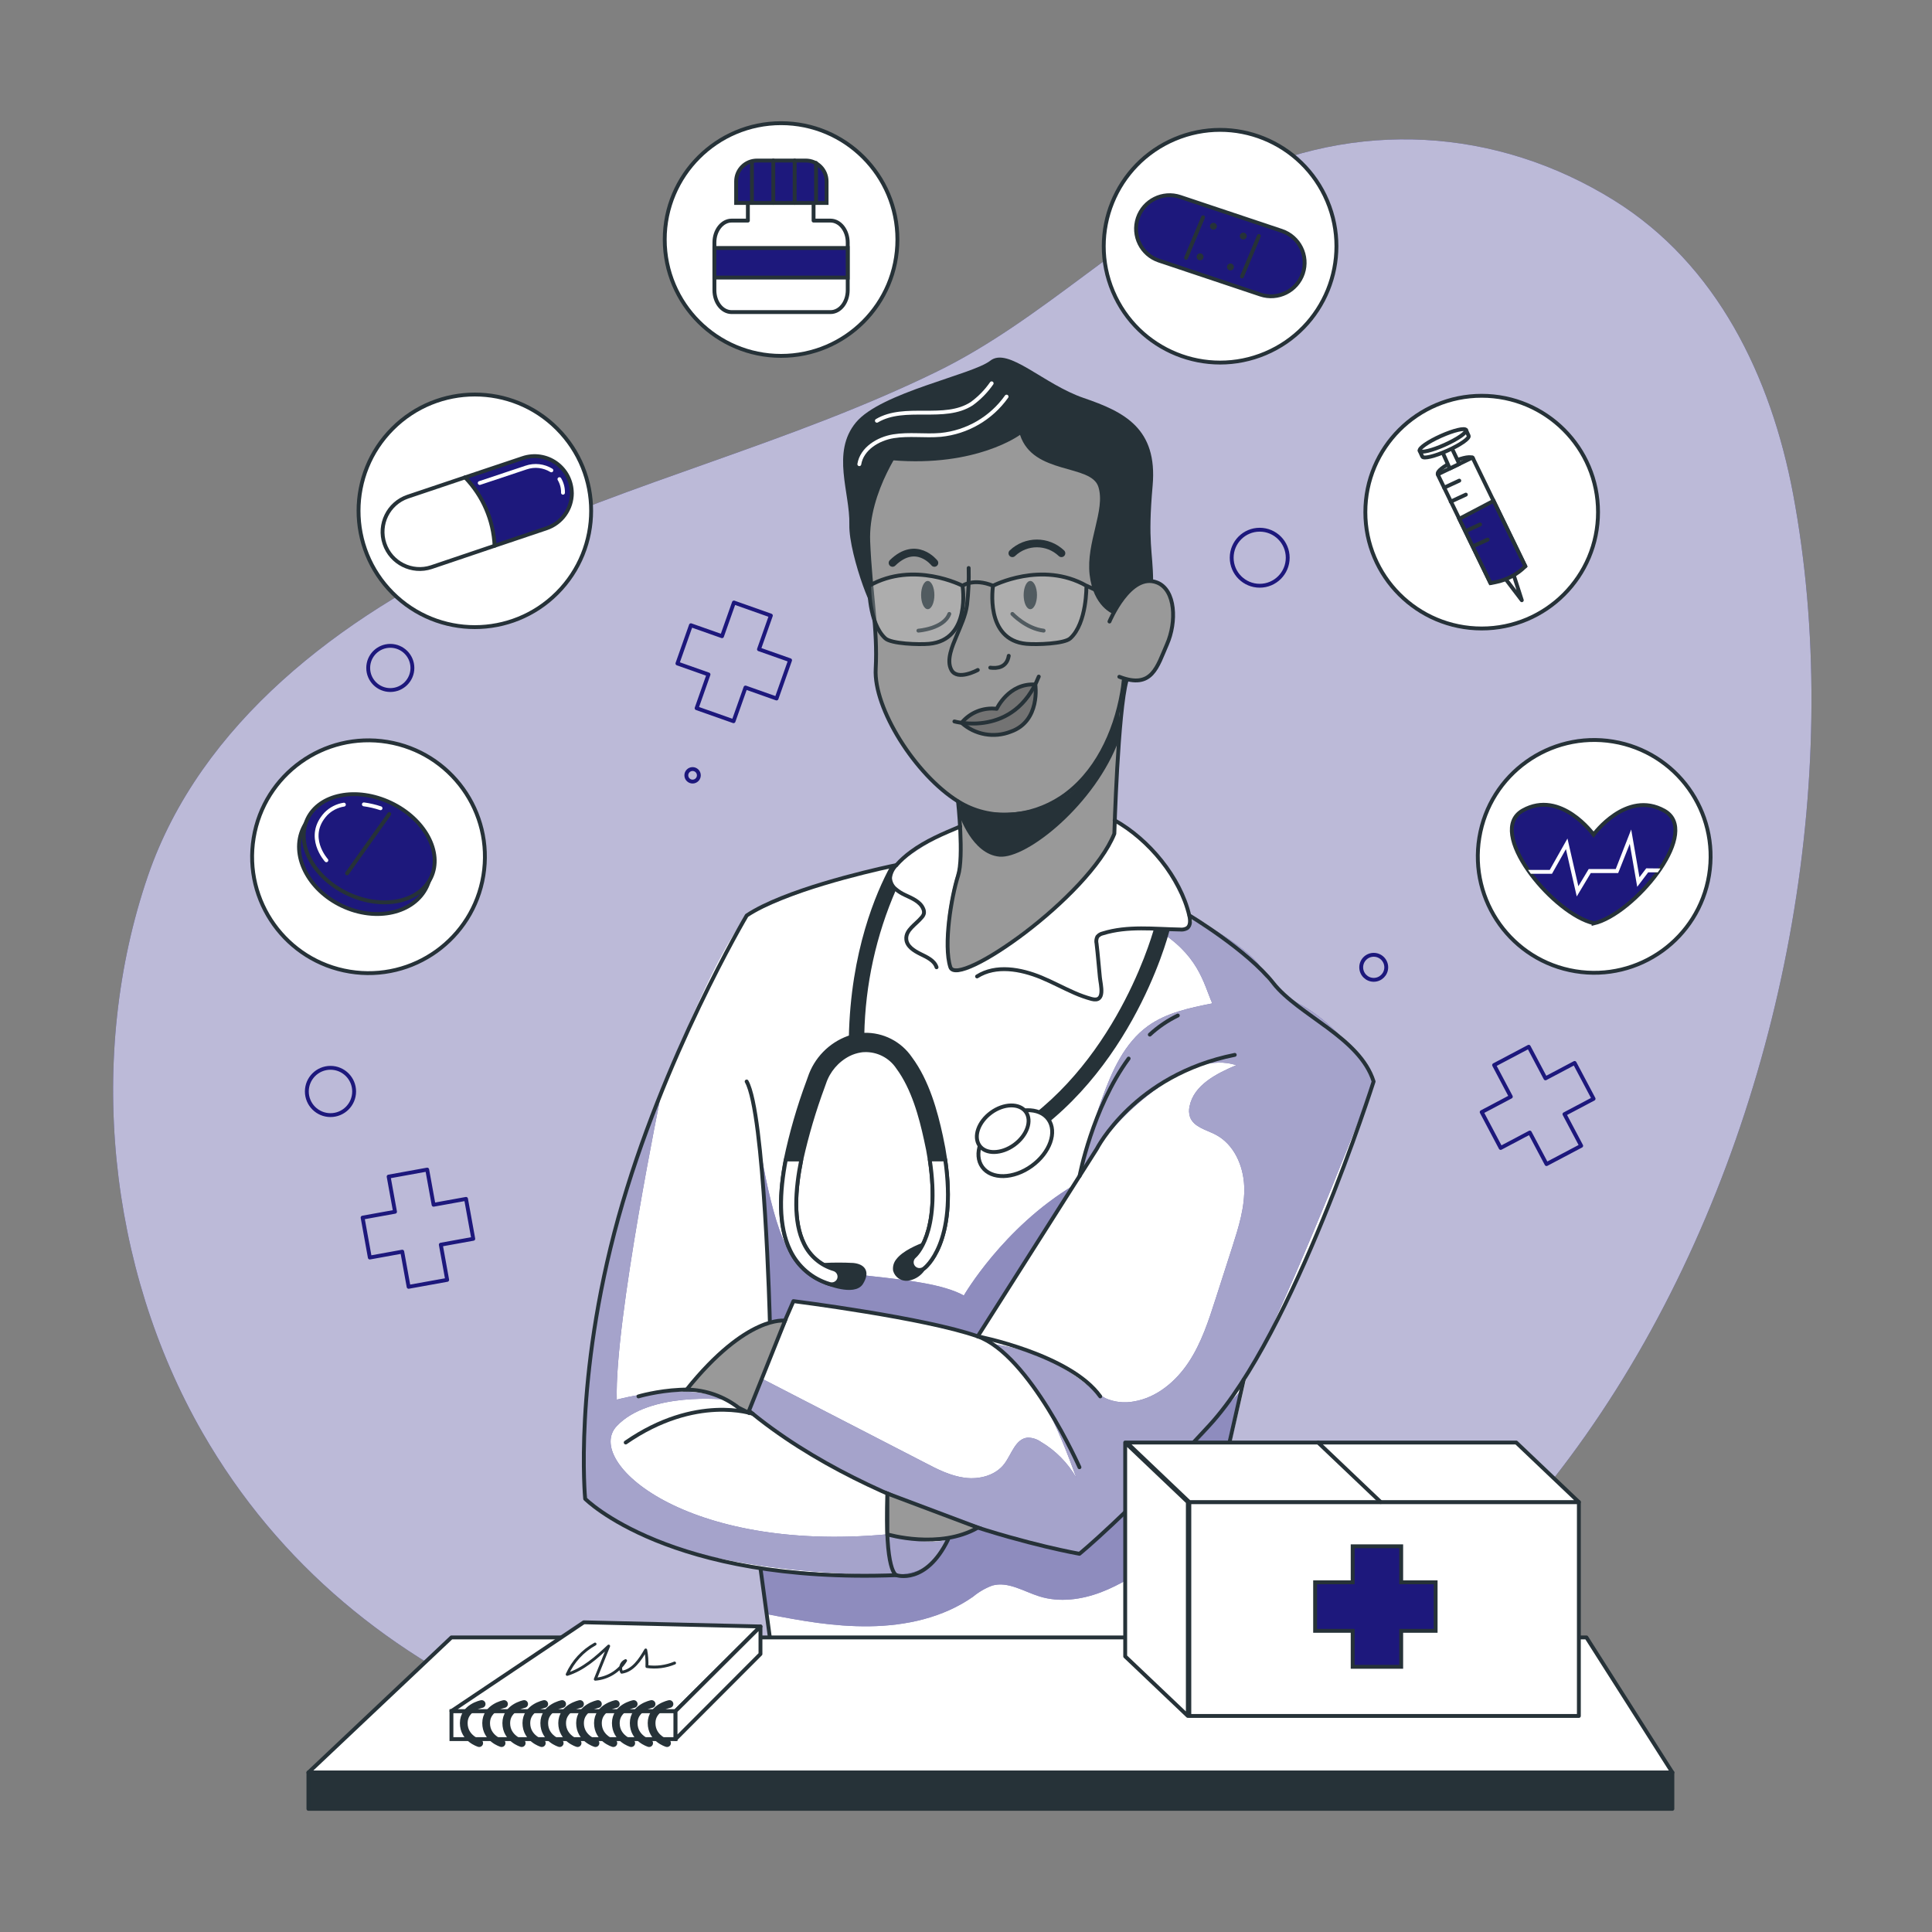 <?xml version="1.0" encoding="UTF-8"?>
<svg xmlns="http://www.w3.org/2000/svg" xmlns:xlink="http://www.w3.org/1999/xlink" width="701px" height="701px" viewBox="0 0 701 701" version="1.1">
<rect x="0" y="0" width="701" height="701" fill="#808080" stroke="none"/>
<defs>
<filter id="alpha" filterUnits="objectBoundingBox" x="0%" y="0%" width="100%" height="100%">
  <feColorMatrix type="matrix" in="SourceGraphic" values="0 0 0 0 1 0 0 0 0 1 0 0 0 0 1 0 0 0 1 0"/>
</filter>
<mask id="mask0">
  <g filter="url(#alpha)">
<rect x="0" y="0" width="701" height="701" style="fill:rgb(0%,0%,0%);fill-opacity:0.702;stroke:none;"/>
  </g>
</mask>
<clipPath id="clip1">
  <rect x="0" y="0" width="701" height="701"/>
</clipPath>
<g id="surface5" clip-path="url(#clip1)">
<path style=" stroke:none;fill-rule:nonzero;fill:rgb(100%,100%,100%);fill-opacity:1;" d="M 585.602 72.68 C 542.91 46.125 491.738 43.238 446.648 65.348 C 408.25 84.121 378.371 116.043 339.93 134.832 C 287.41 160.527 229.746 174.578 176.652 199.195 C 123.559 223.816 72.734 262.398 53.695 317.75 C 31.266 383.125 39.145 459.996 73.449 519.762 C 129.223 616.906 239.84 651.41 346.336 650.148 C 571.371 647.5 687.289 374.949 650.57 179.078 C 642.551 136.641 623.008 95.938 585.602 72.68 Z M 585.602 72.68 "/>
</g>
<mask id="mask1">
  <g filter="url(#alpha)">
<rect x="0" y="0" width="701" height="701" style="fill:rgb(0%,0%,0%);fill-opacity:0.502;stroke:none;"/>
  </g>
</mask>
<clipPath id="clip2">
  <rect x="0" y="0" width="701" height="701"/>
</clipPath>
<g id="surface8" clip-path="url(#clip2)">
<path style=" stroke:none;fill-rule:nonzero;fill:rgb(100%,100%,100%);fill-opacity:1;" d="M 277.906 585.602 C 290.902 588.082 302.23 590.227 315.465 590.074 C 328.699 589.918 342.215 586.949 353.039 579.363 C 355.129 577.621 357.5 576.246 360.047 575.297 C 365.797 573.684 371.488 577.484 377.195 579.25 C 384.43 581.492 392.363 580.43 399.457 577.734 C 406.551 575.043 412.93 570.852 419.254 566.676 C 418.32 579.574 418.016 592.496 418.344 605.441 L 427.359 605.805 L 450.449 504.203 C 450.449 504.203 410.953 550.074 391.703 563.773 L 354.777 554.266 C 354.777 554.266 351.301 557.156 343.98 558.613 C 343.98 558.613 340.629 571.496 321.785 571.523 C 302.945 571.555 275.926 569.031 275.926 569.031 Z M 277.906 585.602 "/>
</g>
<mask id="mask2">
  <g filter="url(#alpha)">
<rect x="0" y="0" width="701" height="701" style="fill:rgb(0%,0%,0%);fill-opacity:0.6;stroke:none;"/>
  </g>
</mask>
<clipPath id="clip3">
  <rect x="0" y="0" width="701" height="701"/>
</clipPath>
<g id="surface11" clip-path="url(#clip3)">
<path style=" stroke:none;fill-rule:nonzero;fill:rgb(100%,100%,100%);fill-opacity:1;" d="M 240.066 396.023 C 240.066 396.023 222.918 479.258 223.789 507.848 C 223.789 507.848 247.09 501.312 263.352 507.848 C 263.352 507.848 235.676 504.762 223.758 517.449 C 211.844 530.137 248.52 563.477 321.898 556.707 C 321.898 556.707 336.535 561.289 343.965 558.598 C 343.965 558.598 341.977 571.863 321.773 571.512 C 301.656 570.711 242.797 570.223 212.305 543.809 C 212.32 543.82 208.477 467.301 240.066 396.023 Z M 240.066 396.023 "/>
</g>
<mask id="mask3">
  <g filter="url(#alpha)">
<rect x="0" y="0" width="701" height="701" style="fill:rgb(0%,0%,0%);fill-opacity:0.502;stroke:none;"/>
  </g>
</mask>
<clipPath id="clip4">
  <rect x="0" y="0" width="701" height="701"/>
</clipPath>
<g id="surface14" clip-path="url(#clip4)">
<path style=" stroke:none;fill-rule:nonzero;fill:rgb(100%,100%,100%);fill-opacity:1;" d="M 275.129 411.977 C 275.129 411.977 280.191 448.836 288.363 456.547 C 296.535 464.258 334.629 461.734 349.715 470.047 C 349.715 470.047 363.918 445.445 389.602 430.051 L 354.777 484.883 L 324.676 477.773 L 287.93 472.164 L 284.844 479.258 L 279.32 479.258 C 279.32 479.258 278.703 439.918 275.129 411.977 Z M 275.129 411.977 "/>
</g>
<mask id="mask4">
  <g filter="url(#alpha)">
<rect x="0" y="0" width="701" height="701" style="fill:rgb(0%,0%,0%);fill-opacity:0.6;stroke:none;"/>
  </g>
</mask>
<clipPath id="clip5">
  <rect x="0" y="0" width="701" height="701"/>
</clipPath>
<g id="surface17" clip-path="url(#clip5)">
<path style=" stroke:none;fill-rule:nonzero;fill:rgb(100%,100%,100%);fill-opacity:1;" d="M 419.102 336.902 C 434.844 346.168 436.609 356.613 439.848 364.07 C 431.66 365.699 423.195 367.438 416.438 372.328 C 408.023 378.441 403.469 388.562 399.934 398.391 C 396.594 407.691 393.785 417.176 391.523 426.797 C 399.133 413.051 409.949 401.344 423.055 392.672 C 430.609 387.68 439.949 383.656 448.57 386.477 C 441.336 389.547 433.148 393.695 431.621 401.406 C 431.32 402.688 431.371 404.023 431.773 405.277 C 433.062 408.906 437.578 409.891 441 411.656 C 447.672 415.09 451.148 422.871 451.445 430.414 C 451.738 437.957 449.426 445.246 447.141 452.383 C 445.129 458.637 443.121 464.891 441.109 471.141 C 438.547 479.133 435.938 487.238 431.297 494.246 C 426.656 501.258 419.688 507.133 411.402 508.504 C 407.938 509.172 404.352 508.766 401.125 507.34 C 398.68 506.012 396.406 504.387 394.355 502.504 C 384.414 494.477 372.469 489.32 359.809 487.586 C 376.102 498.355 383.812 517.914 390.57 536.238 C 387.465 530.805 382.996 526.281 377.602 523.113 C 376.219 522.152 374.574 521.633 372.891 521.629 C 368.461 521.98 367.059 527.629 364.395 531.16 C 361.195 535.367 355.352 536.867 350.109 536.195 C 344.863 535.523 340.043 533.07 335.332 530.586 L 275.73 499.855 L 271.523 512.473 C 271.523 512.473 318.996 550.328 391.734 563.715 C 391.734 563.715 438.98 526.383 455.719 493.281 C 472.461 460.18 498.469 392.336 498.469 392.336 C 498.469 392.336 488.949 374.305 472.629 364.898 C 472.629 364.898 460.445 359.137 457.879 352.016 C 455.312 344.891 432.418 332.598 432.418 332.598 C 432.418 332.598 435.391 340.195 419.102 336.902 Z M 419.102 336.902 "/>
</g>
<mask id="mask5">
  <g filter="url(#alpha)">
<rect x="0" y="0" width="701" height="701" style="fill:rgb(0%,0%,0%);fill-opacity:0.2;stroke:none;"/>
  </g>
</mask>
<clipPath id="clip6">
  <rect x="0" y="0" width="701" height="701"/>
</clipPath>
<g id="surface20" clip-path="url(#clip6)">
<path style=" stroke:none;fill-rule:nonzero;fill:rgb(100%,100%,100%);fill-opacity:1;" d="M 360.312 212.527 C 360.312 212.527 377.965 203.359 394.188 212.527 C 394.188 212.527 394.453 226.059 388.324 231.625 C 386.152 233.602 376.199 233.938 372.426 233.602 C 357.117 232.215 360.312 212.527 360.312 212.527 Z M 360.312 212.527 "/>
</g>
<mask id="mask6">
  <g filter="url(#alpha)">
<rect x="0" y="0" width="701" height="701" style="fill:rgb(0%,0%,0%);fill-opacity:0.2;stroke:none;"/>
  </g>
</mask>
<clipPath id="clip7">
  <rect x="0" y="0" width="701" height="701"/>
</clipPath>
<g id="surface23" clip-path="url(#clip7)">
<path style=" stroke:none;fill-rule:nonzero;fill:rgb(100%,100%,100%);fill-opacity:1;" d="M 349.238 212.527 C 349.238 212.527 331.586 203.359 315.379 212.527 C 315.379 212.527 315.113 226.059 321.227 231.625 C 323.398 233.602 333.367 233.938 337.125 233.602 C 352.434 232.215 349.238 212.527 349.238 212.527 Z M 349.238 212.527 "/>
</g>
</defs>
<g id="surface1">
<path style=" stroke:none;fill-rule:nonzero;fill:rgb(11.373%,9.412%,48.627%);fill-opacity:1;" d="M 585.602 72.68 C 542.91 46.125 491.738 43.238 446.648 65.348 C 408.25 84.121 378.371 116.043 339.93 134.832 C 287.41 160.527 229.746 174.578 176.652 199.195 C 123.559 223.816 72.734 262.398 53.695 317.75 C 31.266 383.125 39.145 459.996 73.449 519.762 C 129.223 616.906 239.84 651.41 346.336 650.148 C 571.371 647.5 687.289 374.949 650.57 179.078 C 642.551 136.641 623.008 95.938 585.602 72.68 Z M 585.602 72.68 "/>
<use xlink:href="#surface5" mask="url(#mask0)"/>
<path style="fill:none;stroke-width:1;stroke-linecap:round;stroke-linejoin:round;stroke:rgb(11.373%,9.412%,48.627%);stroke-opacity:1;stroke-miterlimit:4;" d="M 120.609 310.271 L 112.211 311.79 L 110.559 302.69 L 100.579 304.501 L 102.231 313.601 L 93.839 315.119 L 95.709 325.45 L 104.101 323.929 L 105.75 333.029 L 115.73 331.229 L 114.081 322.121 L 122.481 320.599 Z M 120.609 310.271 " transform="matrix(1.402,0,0,1.402,0,0)"/>
<path style="fill:none;stroke-width:1;stroke-linecap:round;stroke-linejoin:round;stroke:rgb(11.373%,9.412%,48.627%);stroke-opacity:1;stroke-miterlimit:4;" d="M 204.471 170.869 L 196.419 168.03 L 199.5 159.309 L 189.941 155.93 L 186.859 164.65 L 178.81 161.811 L 175.319 171.711 L 183.36 174.55 L 180.281 183.279 L 189.84 186.65 L 192.93 177.929 L 200.971 180.771 Z M 204.471 170.869 " transform="matrix(1.402,0,0,1.402,0,0)"/>
<path style="fill:none;stroke-width:1;stroke-linecap:round;stroke-linejoin:round;stroke:rgb(11.373%,9.412%,48.627%);stroke-opacity:1;stroke-miterlimit:4;" d="M 407.509 275.09 L 399.97 279.08 L 395.64 270.899 L 386.671 275.641 L 391.001 283.819 L 383.459 287.809 L 388.371 297.09 L 395.91 293.1 L 400.24 301.269 L 409.209 296.53 L 404.879 288.349 L 412.419 284.359 Z M 407.509 275.09 " transform="matrix(1.402,0,0,1.402,0,0)"/>
<path style="fill:none;stroke-width:1;stroke-linecap:round;stroke-linejoin:round;stroke:rgb(11.373%,9.412%,48.627%);stroke-opacity:1;stroke-miterlimit:4;" d="M 91.649 282.47 C 91.649 285.85 88.91 288.589 85.531 288.589 C 82.151 288.589 79.409 285.85 79.409 282.47 C 79.409 279.091 82.151 276.349 85.531 276.349 C 88.91 276.349 91.649 279.091 91.649 282.47 Z M 91.649 282.47 " transform="matrix(1.402,0,0,1.402,0,0)"/>
<path style="fill:none;stroke-width:1;stroke-linecap:round;stroke-linejoin:round;stroke:rgb(11.373%,9.412%,48.627%);stroke-opacity:1;stroke-miterlimit:4;" d="M 180.86 200.651 C 180.86 201.545 180.136 202.27 179.239 202.27 C 178.345 202.27 177.62 201.545 177.62 200.651 C 177.62 199.756 178.345 199.029 179.239 199.029 C 180.136 199.029 180.86 199.756 180.86 200.651 Z M 180.86 200.651 " transform="matrix(1.402,0,0,1.402,0,0)"/>
<path style="fill:none;stroke-width:1;stroke-linecap:round;stroke-linejoin:round;stroke:rgb(11.373%,9.412%,48.627%);stroke-opacity:1;stroke-miterlimit:4;" d="M 106.731 172.861 C 106.731 176.018 104.17 178.581 101.011 178.581 C 97.851 178.581 95.291 176.018 95.291 172.861 C 95.291 169.702 97.851 167.141 101.011 167.141 C 104.168 167.147 106.725 169.705 106.731 172.861 Z M 106.731 172.861 " transform="matrix(1.402,0,0,1.402,0,0)"/>
<path style="fill:none;stroke-width:1;stroke-linecap:round;stroke-linejoin:round;stroke:rgb(11.373%,9.412%,48.627%);stroke-opacity:1;stroke-miterlimit:4;" d="M 358.759 250.34 C 358.759 252.129 357.31 253.58 355.519 253.58 C 353.73 253.58 352.281 252.129 352.281 250.34 C 352.281 248.551 353.73 247.1 355.519 247.1 C 357.31 247.1 358.759 248.551 358.759 250.34 Z M 358.759 250.34 " transform="matrix(1.402,0,0,1.402,0,0)"/>
<path style="fill:none;stroke-width:1;stroke-linecap:round;stroke-linejoin:round;stroke:rgb(11.373%,9.412%,48.627%);stroke-opacity:1;stroke-miterlimit:4;" d="M 333.26 144.339 C 333.26 148.343 330.014 151.589 326.01 151.589 C 322.007 151.589 318.761 148.343 318.761 144.339 C 318.761 140.335 322.007 137.089 326.01 137.089 C 330.014 137.089 333.26 140.335 333.26 144.339 Z M 333.26 144.339 " transform="matrix(1.402,0,0,1.402,0,0)"/>
<path style=" stroke:none;fill-rule:nonzero;fill:rgb(100%,100%,100%);fill-opacity:1;" d="M 394.48 293.734 C 395.012 294.531 411.094 297.742 419.438 309.871 C 424.289 316.836 428.363 324.316 431.578 332.176 C 431.578 332.176 445.527 340.477 452.68 347.316 C 459.828 354.16 468.352 363.246 474.926 368.012 C 481.504 372.777 495.031 381.82 498.438 392.406 C 498.438 392.406 478.152 447.969 472.418 460.25 C 466.684 472.531 452.539 498.594 452.539 498.594 L 427.301 605.805 L 280.918 605.805 L 275.926 569.031 C 275.926 569.031 231.062 560.227 212.32 543.793 C 212.32 543.793 210.551 503.137 218.391 466.867 C 226.227 430.598 252.879 355.184 270.938 332.148 C 270.938 332.148 299.777 318.352 325.223 313.922 C 325.223 313.922 341.738 300.871 352.547 299.48 C 363.355 298.094 394.48 293.734 394.48 293.734 Z M 394.48 293.734 "/>
<path style=" stroke:none;fill-rule:nonzero;fill:rgb(11.373%,9.412%,48.627%);fill-opacity:1;" d="M 277.906 585.602 C 290.902 588.082 302.23 590.227 315.465 590.074 C 328.699 589.918 342.215 586.949 353.039 579.363 C 355.129 577.621 357.5 576.246 360.047 575.297 C 365.797 573.684 371.488 577.484 377.195 579.25 C 384.43 581.492 392.363 580.43 399.457 577.734 C 406.551 575.043 412.93 570.852 419.254 566.676 C 418.32 579.574 418.016 592.496 418.344 605.441 L 427.359 605.805 L 450.449 504.203 C 450.449 504.203 410.953 550.074 391.703 563.773 L 354.777 554.266 C 354.777 554.266 351.301 557.156 343.98 558.613 C 343.98 558.613 340.629 571.496 321.785 571.523 C 302.945 571.555 275.926 569.031 275.926 569.031 Z M 277.906 585.602 "/>
<use xlink:href="#surface8" mask="url(#mask1)"/>
<path style=" stroke:none;fill-rule:nonzero;fill:rgb(11.373%,9.412%,48.627%);fill-opacity:1;" d="M 240.066 396.023 C 240.066 396.023 222.918 479.258 223.789 507.848 C 223.789 507.848 247.09 501.312 263.352 507.848 C 263.352 507.848 235.676 504.762 223.758 517.449 C 211.844 530.137 248.52 563.477 321.898 556.707 C 321.898 556.707 336.535 561.289 343.965 558.598 C 343.965 558.598 341.977 571.863 321.773 571.512 C 301.656 570.711 242.797 570.223 212.305 543.809 C 212.32 543.82 208.477 467.301 240.066 396.023 Z M 240.066 396.023 "/>
<use xlink:href="#surface11" mask="url(#mask2)"/>
<path style=" stroke:none;fill-rule:nonzero;fill:rgb(11.373%,9.412%,48.627%);fill-opacity:1;" d="M 275.129 411.977 C 275.129 411.977 280.191 448.836 288.363 456.547 C 296.535 464.258 334.629 461.734 349.715 470.047 C 349.715 470.047 363.918 445.445 389.602 430.051 L 354.777 484.883 L 324.676 477.773 L 287.93 472.164 L 284.844 479.258 L 279.32 479.258 C 279.32 479.258 278.703 439.918 275.129 411.977 Z M 275.129 411.977 "/>
<use xlink:href="#surface14" mask="url(#mask3)"/>
<path style=" stroke:none;fill-rule:nonzero;fill:rgb(11.373%,9.412%,48.627%);fill-opacity:1;" d="M 419.102 336.902 C 434.844 346.168 436.609 356.613 439.848 364.07 C 431.66 365.699 423.195 367.438 416.438 372.328 C 408.023 378.441 403.469 388.562 399.934 398.391 C 396.594 407.691 393.785 417.176 391.523 426.797 C 399.133 413.051 409.949 401.344 423.055 392.672 C 430.609 387.68 439.949 383.656 448.57 386.477 C 441.336 389.547 433.148 393.695 431.621 401.406 C 431.32 402.688 431.371 404.023 431.773 405.277 C 433.062 408.906 437.578 409.891 441 411.656 C 447.672 415.09 451.148 422.871 451.445 430.414 C 451.738 437.957 449.426 445.246 447.141 452.383 C 445.129 458.637 443.121 464.891 441.109 471.141 C 438.547 479.133 435.938 487.238 431.297 494.246 C 426.656 501.258 419.688 507.133 411.402 508.504 C 407.938 509.172 404.352 508.766 401.125 507.34 C 398.68 506.012 396.406 504.387 394.355 502.504 C 384.414 494.477 372.469 489.32 359.809 487.586 C 376.102 498.355 383.812 517.914 390.57 536.238 C 387.465 530.805 382.996 526.281 377.602 523.113 C 376.219 522.152 374.574 521.633 372.891 521.629 C 368.461 521.98 367.059 527.629 364.395 531.16 C 361.195 535.367 355.352 536.867 350.109 536.195 C 344.863 535.523 340.043 533.07 335.332 530.586 L 275.73 499.855 L 271.523 512.473 C 271.523 512.473 318.996 550.328 391.734 563.715 C 391.734 563.715 438.98 526.383 455.719 493.281 C 472.461 460.18 498.469 392.336 498.469 392.336 C 498.469 392.336 488.949 374.305 472.629 364.898 C 472.629 364.898 460.445 359.137 457.879 352.016 C 455.312 344.891 432.418 332.598 432.418 332.598 C 432.418 332.598 435.391 340.195 419.102 336.902 Z M 419.102 336.902 "/>
<use xlink:href="#surface17" mask="url(#mask4)"/>
<path style=" stroke:none;fill-rule:nonzero;fill:rgb(60%,60%,60%);fill-opacity:1;" d="M 414.094 207.848 C 414.094 207.848 417.277 170.734 401.281 167.188 C 385.285 163.641 376.297 148.961 376.297 148.961 L 319.543 164.805 L 310.738 198.93 L 316.348 216.203 C 316.348 216.203 317.523 232.227 317.75 240.148 C 317.973 248.07 317.75 254.168 323.75 263.785 C 329.75 273.402 335.332 282.953 348.301 291.266 L 348.301 313.121 C 348.301 313.121 340.281 336.523 344.711 350.879 C 344.711 350.879 347.359 353.684 354.68 349.477 C 361.996 345.27 393.305 324.352 404.227 302.508 L 407.617 246.977 C 407.617 246.977 416.633 248.379 420.516 240.164 C 426.223 232.129 425.996 222.766 423.781 215.137 C 421.566 207.512 412.035 212.445 412.035 212.445 Z M 414.094 207.848 "/>
<path style=" stroke:none;fill-rule:nonzero;fill:rgb(45.098%,45.098%,45.098%);fill-opacity:1;" d="M 348.914 262.258 C 352.168 258.719 356.852 256.852 361.645 257.184 C 361.645 257.184 368.473 246.402 375.664 248.379 C 375.664 248.379 377.883 259.805 369.258 264.305 C 358.043 270.152 348.914 262.258 348.914 262.258 Z M 348.914 262.258 "/>
<path style="fill:none;stroke-width:1;stroke-linecap:round;stroke-linejoin:round;stroke:rgb(14.902%,19.608%,21.961%);stroke-opacity:1;stroke-miterlimit:4;" d="M 233.829 114.181 C 233.829 114.181 224.141 126.911 224.701 140.179 C 225.261 153.45 227.189 162.859 226.629 173.101 C 226.069 183.34 236.869 200.489 247.941 207.399 C 256.21 212.57 266.581 211.69 274.63 206.399 C 283.629 200.4 288.58 189.62 290.389 179.27 C 290.57 178.269 290.709 177.269 290.809 176.191 " transform="matrix(1.402,0,0,1.402,0,0)"/>
<path style="fill:none;stroke-width:1;stroke-linecap:round;stroke-linejoin:round;stroke:rgb(14.902%,19.608%,21.961%);stroke-opacity:1;stroke-miterlimit:4;" d="M 247.941 207.41 C 247.941 207.41 249.51 221.751 247.941 226.66 C 246.211 232.051 244.121 244.6 245.941 250.27 C 247.76 255.94 281.81 232.11 288.391 215.76 C 288.391 215.76 289.299 183.989 291.57 176.049 " transform="matrix(1.402,0,0,1.402,0,0)"/>
<path style="fill:none;stroke-width:1;stroke-linecap:round;stroke-linejoin:round;stroke:rgb(14.902%,19.608%,21.961%);stroke-opacity:1;stroke-miterlimit:4;" d="M 246.999 186.709 C 246.999 186.709 262.491 191.089 268.829 175.099 " transform="matrix(1.402,0,0,1.402,0,0)"/>
<path style=" stroke:none;fill-rule:nonzero;fill:rgb(14.902%,19.608%,21.961%);fill-opacity:1;" d="M 348.047 295.625 C 348.047 295.625 352.672 309.969 362.656 310.824 C 372.637 311.68 397.605 291.672 406.117 268.105 L 406.117 256.312 C 406.117 256.312 399.105 287.156 378.582 292.766 C 358.059 298.375 348.453 291.238 348.453 291.238 Z M 348.047 295.625 "/>
<path style="fill:none;stroke-width:1;stroke-linecap:round;stroke-linejoin:round;stroke:rgb(14.902%,19.608%,21.961%);stroke-opacity:1;stroke-miterlimit:4;" d="M 267.94 177.16 C 261.061 176.681 257.941 183.441 257.941 183.441 C 254.494 183.02 251.073 184.385 248.86 187.06 C 252.318 190.161 257.225 191.05 261.549 189.361 C 269.37 186.639 267.94 177.16 267.94 177.16 Z M 267.94 177.16 " transform="matrix(1.402,0,0,1.402,0,0)"/>
<path style="fill:none;stroke-width:1;stroke-linecap:round;stroke-linejoin:round;stroke:rgb(14.902%,19.608%,21.961%);stroke-opacity:1;stroke-miterlimit:4;" d="M 250.691 147 C 250.775 150.173 250.635 153.347 250.27 156.501 C 249.9 159.329 248.59 162.04 247.501 164.701 C 246.501 167.119 244.829 170.841 246.219 173.391 C 247.799 176.28 253.051 173.391 253.051 173.391 " transform="matrix(1.402,0,0,1.402,0,0)"/>
<path style="fill:none;stroke-width:1;stroke-linecap:round;stroke-linejoin:round;stroke:rgb(14.902%,19.608%,21.961%);stroke-opacity:1;stroke-miterlimit:4;" d="M 256.28 172.789 C 258.049 173.031 260.56 172.789 261.061 169.721 " transform="matrix(1.402,0,0,1.402,0,0)"/>
<path style="fill:none;stroke-width:2;stroke-linecap:round;stroke-linejoin:round;stroke:rgb(14.902%,19.608%,21.961%);stroke-opacity:1;stroke-miterlimit:4;" d="M 262 143.18 C 265.555 139.789 271.144 139.789 274.7 143.18 " transform="matrix(1.402,0,0,1.402,0,0)"/>
<path style="fill:none;stroke-width:2;stroke-linecap:round;stroke-linejoin:round;stroke:rgb(14.902%,19.608%,21.961%);stroke-opacity:1;stroke-miterlimit:4;" d="M 241.82 145.679 C 241.82 145.679 237.131 139.68 230.99 145.679 " transform="matrix(1.402,0,0,1.402,0,0)"/>
<path style="fill:none;stroke-width:1;stroke-linecap:round;stroke-linejoin:round;stroke:rgb(14.902%,19.608%,21.961%);stroke-opacity:1;stroke-miterlimit:4;" d="M 287.129 160.85 C 287.129 160.85 292.481 148 299.461 150.761 C 304.27 152.67 304.559 160.97 302.01 166.76 C 299.461 172.549 298.179 178.45 289.681 175.149 " transform="matrix(1.402,0,0,1.402,0,0)"/>
<path style=" stroke:none;fill-rule:nonzero;fill:rgb(14.902%,19.608%,21.961%);fill-opacity:1;" d="M 403.887 222.75 C 403.887 222.75 396.684 220.199 395.352 208.492 C 394.02 196.785 401.195 185.062 398.531 176.652 C 395.867 168.238 374.879 172.445 370.102 157.781 C 370.102 157.781 354.34 169.531 323.832 167.008 C 323.832 167.008 317.398 177.969 316.277 184.672 C 314.773 195.148 314.812 205.793 316.391 216.258 C 316.391 216.621 316.516 216.973 316.586 217.34 C 318.773 228.75 307.879 201.805 308.172 190.293 C 308.469 178.781 301.527 164.16 310.57 153.266 C 319.613 142.375 352.77 135.992 359.305 130.875 C 365.836 125.758 378.539 139.387 393.219 144.406 C 407.898 149.426 420.066 155.41 418.215 176.23 C 416.367 197.051 418.316 199.84 418.398 210.805 C 418.398 210.832 411.613 208.281 403.887 222.75 Z M 403.887 222.75 "/>
<path style=" stroke:none;fill-rule:nonzero;fill:rgb(14.902%,19.608%,21.961%);fill-opacity:1;" d="M 376.254 215.906 C 376.254 218.711 375.176 221.039 373.828 221.039 C 372.484 221.039 371.418 218.738 371.418 215.906 C 371.418 213.074 372.496 210.789 373.828 210.789 C 375.16 210.789 376.254 213.105 376.254 215.906 Z M 376.254 215.906 "/>
<path style=" stroke:none;fill-rule:nonzero;fill:rgb(14.902%,19.608%,21.961%);fill-opacity:1;" d="M 339.031 215.906 C 339.031 218.711 337.953 221.039 336.621 221.039 C 335.289 221.039 334.207 218.738 334.207 215.906 C 334.207 213.074 335.289 210.789 336.621 210.789 C 337.953 210.789 339.031 213.105 339.031 215.906 Z M 339.031 215.906 "/>
<path style="fill:none;stroke-width:1;stroke-linecap:round;stroke-linejoin:round;stroke:rgb(14.902%,19.608%,21.961%);stroke-opacity:1;stroke-miterlimit:4;" d="M 262 158.88 C 262 158.88 265.569 162.669 270.091 163.21 " transform="matrix(1.402,0,0,1.402,0,0)"/>
<path style="fill:none;stroke-width:1;stroke-linecap:round;stroke-linejoin:round;stroke:rgb(14.902%,19.608%,21.961%);stroke-opacity:1;stroke-miterlimit:4;" d="M 237.679 163.21 C 237.679 163.21 244.21 162.75 245.681 158.88 " transform="matrix(1.402,0,0,1.402,0,0)"/>
<path style="fill:none;stroke-width:1;stroke-linecap:round;stroke-linejoin:round;stroke:rgb(14.902%,19.608%,21.961%);stroke-opacity:1;stroke-miterlimit:4;" d="M 252.859 252.7 C 257.721 249.61 264.151 250.769 269.47 252.959 C 272.39 254.171 275.171 255.689 278.079 256.96 C 279.52 257.595 281.002 258.125 282.521 258.54 C 286.17 259.49 284.861 254.959 284.649 252.931 C 284.351 250.02 284.139 247.1 283.791 244.21 C 283.646 243.611 283.716 242.982 283.989 242.43 C 284.348 241.984 284.85 241.678 285.41 241.561 C 291.821 239.56 298.731 240.441 305.409 240.56 C 306.017 240.633 306.629 240.516 307.17 240.229 C 308.17 239.58 308.059 238.111 307.791 236.949 C 305.479 227.07 297.329 217.24 288.469 212.3 " transform="matrix(1.402,0,0,1.402,0,0)"/>
<path style="fill:none;stroke-width:1;stroke-linecap:round;stroke-linejoin:round;stroke:rgb(14.902%,19.608%,21.961%);stroke-opacity:1;stroke-miterlimit:4;" d="M 248.501 213.899 C 244.09 215.741 239.56 217.649 235.76 220.469 C 234.381 221.475 233.11 222.623 231.971 223.891 C 231.051 224.765 230.472 225.938 230.341 227.201 C 230.391 228.387 230.973 229.491 231.929 230.201 C 232.6 230.753 233.341 231.215 234.13 231.58 C 235.969 232.45 238.131 233.3 238.911 235.15 C 239.1 235.537 239.17 235.971 239.109 236.401 C 239.011 236.774 238.819 237.119 238.549 237.401 C 237.03 239.251 234.35 240.68 234.551 243.071 C 234.679 244.921 236.551 246.069 238.209 246.891 C 239.869 247.71 241.811 248.56 242.38 250.329 " transform="matrix(1.402,0,0,1.402,0,0)"/>
<path style="fill:none;stroke-width:1;stroke-linecap:round;stroke-linejoin:round;stroke:rgb(100%,100%,100%);stroke-opacity:1;stroke-miterlimit:4;" d="M 222.389 120.13 C 223.041 116.129 227.22 113.549 231.241 112.9 C 235.261 112.25 239.39 112.9 243.441 112.551 C 250.293 111.871 256.517 108.258 260.501 102.641 " transform="matrix(1.402,0,0,1.402,0,0)"/>
<path style="fill:none;stroke-width:1;stroke-linecap:round;stroke-linejoin:round;stroke:rgb(100%,100%,100%);stroke-opacity:1;stroke-miterlimit:4;" d="M 226.939 108.89 C 234.199 104.599 244.4 109.06 251.479 104.48 C 253.483 103.022 255.227 101.237 256.64 99.2 " transform="matrix(1.402,0,0,1.402,0,0)"/>
<path style="fill:none;stroke-width:1;stroke-linecap:round;stroke-linejoin:round;stroke:rgb(14.902%,19.608%,21.961%);stroke-opacity:1;stroke-miterlimit:4;" d="M 319.549 273 C 293.551 278.191 283.85 297.321 283.85 297.321 L 253.051 345.831 " transform="matrix(1.402,0,0,1.402,0,0)"/>
<path style="fill:none;stroke-width:1;stroke-linecap:round;stroke-linejoin:round;stroke:rgb(14.902%,19.608%,21.961%);stroke-opacity:1;stroke-miterlimit:4;" d="M 297.569 267.759 C 299.728 265.762 302.172 264.095 304.821 262.819 " transform="matrix(1.402,0,0,1.402,0,0)"/>
<path style="fill:none;stroke-width:1;stroke-linecap:round;stroke-linejoin:round;stroke:rgb(14.902%,19.608%,21.961%);stroke-opacity:1;stroke-miterlimit:4;" d="M 279.389 304.381 C 279.389 304.381 282.671 286.859 292.091 273.95 " transform="matrix(1.402,0,0,1.402,0,0)"/>
<path style="fill:none;stroke-width:1;stroke-linecap:round;stroke-linejoin:round;stroke:rgb(14.902%,19.608%,21.961%);stroke-opacity:1;stroke-miterlimit:4;" d="M 199.23 341.761 C 199.23 341.761 197.881 288.09 193.231 279.89 " transform="matrix(1.402,0,0,1.402,0,0)"/>
<path style="fill:none;stroke-width:1;stroke-linecap:round;stroke-linejoin:round;stroke:rgb(14.902%,19.608%,21.961%);stroke-opacity:1;stroke-miterlimit:4;" d="M 307.83 236.93 C 307.83 236.93 322.831 245.929 329.49 254.391 C 336.149 262.85 351.891 268.47 355.491 279.89 C 355.491 279.89 334.759 345.21 313.041 368.82 C 291.319 392.43 279.361 402.121 279.361 402.121 C 279.361 402.121 227.111 393.041 193.22 364.58 L 205.34 336.729 C 205.34 336.729 239.51 341.05 253.02 345.851 C 266.531 350.649 279.361 379.72 279.361 379.72 " transform="matrix(1.402,0,0,1.402,0,0)"/>
<path style="fill:none;stroke-width:1;stroke-linecap:round;stroke-linejoin:round;stroke:rgb(14.902%,19.608%,21.961%);stroke-opacity:1;stroke-miterlimit:4;" d="M 253.051 345.851 C 253.051 345.851 276.97 350.501 284.741 361.389 " transform="matrix(1.402,0,0,1.402,0,0)"/>
<path style="fill:none;stroke-width:1;stroke-linecap:round;stroke-linejoin:round;stroke:rgb(14.902%,19.608%,21.961%);stroke-opacity:1;stroke-miterlimit:4;" d="M 321.881 357.051 L 304.821 432.1 L 200.369 432.1 L 196.809 405.871 " transform="matrix(1.402,0,0,1.402,0,0)"/>
<path style="fill:none;stroke-width:1;stroke-linecap:round;stroke-linejoin:round;stroke:rgb(14.902%,19.608%,21.961%);stroke-opacity:1;stroke-miterlimit:4;" d="M 245.35 398.44 C 239.58 410.259 231.971 407.649 231.971 407.649 C 173.12 409.88 151.441 387.889 151.441 387.889 C 151.441 387.889 148.44 356.959 160.011 315.219 C 171.58 273.479 193.251 236.93 193.251 236.93 C 202.86 230.541 224.3 225.551 230.349 224.23 L 231.971 223.891 " transform="matrix(1.402,0,0,1.402,0,0)"/>
<path style="fill:none;stroke-width:1;stroke-linecap:round;stroke-linejoin:round;stroke:rgb(14.902%,19.608%,21.961%);stroke-opacity:1;stroke-miterlimit:4;" d="M 232.001 407.649 C 232.001 407.649 228.889 407.139 229.68 386.521 " transform="matrix(1.402,0,0,1.402,0,0)"/>
<path style="fill:none;stroke-width:1;stroke-linecap:round;stroke-linejoin:round;stroke:rgb(14.902%,19.608%,21.961%);stroke-opacity:1;stroke-miterlimit:4;" d="M 194.839 365.9 C 194.839 365.9 180.139 360.721 161.931 373.32 " transform="matrix(1.402,0,0,1.402,0,0)"/>
<path style="fill:none;stroke-width:1;stroke-linecap:round;stroke-linejoin:round;stroke:rgb(14.902%,19.608%,21.961%);stroke-opacity:1;stroke-miterlimit:4;" d="M 165.23 361.389 C 165.23 361.389 184.491 355.661 193.231 364.839 " transform="matrix(1.402,0,0,1.402,0,0)"/>
<path style="fill-rule:nonzero;fill:rgb(60%,60%,60%);fill-opacity:1;stroke-width:1;stroke-linecap:butt;stroke-linejoin:miter;stroke:rgb(14.902%,19.608%,21.961%);stroke-opacity:1;stroke-miterlimit:10;" d="M 191.15 364.321 L 193.649 365.569 L 203.17 341.791 C 203.17 341.791 193.309 340.181 177.69 359.631 C 182.568 359.687 187.294 361.334 191.15 364.321 Z M 191.15 364.321 " transform="matrix(1.402,0,0,1.402,0,0)"/>
<path style="fill-rule:nonzero;fill:rgb(60%,60%,60%);fill-opacity:1;stroke-width:1;stroke-linecap:butt;stroke-linejoin:miter;stroke:rgb(14.902%,19.608%,21.961%);stroke-opacity:1;stroke-miterlimit:10;" d="M 229.65 386.521 L 229.65 397.089 C 229.65 397.089 243.121 401.09 253.09 395.339 Z M 229.65 386.521 " transform="matrix(1.402,0,0,1.402,0,0)"/>
<path style=" stroke:none;fill-rule:nonzero;fill:rgb(14.902%,19.608%,21.961%);fill-opacity:1;" d="M 424.328 337.109 C 424.344 337.383 424.316 337.66 424.246 337.926 C 423.656 340.238 409.258 394.594 363.176 418.777 C 362.773 418.992 362.324 419.102 361.871 419.102 C 360.582 419.098 359.457 418.219 359.148 416.969 C 358.84 415.715 359.426 414.414 360.566 413.812 C 402.625 391.762 417.445 341.5 418.734 336.871 Z M 424.328 337.109 "/>
<path style=" stroke:none;fill-rule:nonzero;fill:rgb(14.902%,19.608%,21.961%);fill-opacity:1;" d="M 325.164 322.699 C 317.879 339.34 313.949 357.254 313.598 375.414 C 313.598 376.887 313.598 378.387 313.598 379.914 C 313.598 380.293 313.598 380.672 313.598 381.051 C 313.18 381.062 312.766 381.105 312.352 381.176 C 310.836 381.414 309.363 381.887 307.992 382.578 C 307.992 380.516 307.992 378.512 307.992 376.535 C 308.594 345.074 317.988 323.664 322.992 314.414 L 325.266 313.938 C 323.977 315.16 323.164 316.809 322.98 318.578 C 323.062 320.207 323.863 321.715 325.164 322.699 Z M 325.164 322.699 "/>
<path style="fill-rule:nonzero;fill:rgb(100%,100%,100%);fill-opacity:1;stroke-width:1;stroke-linecap:round;stroke-linejoin:round;stroke:rgb(14.902%,19.608%,21.961%);stroke-opacity:1;stroke-miterlimit:4;" d="M 271.309 289.681 C 273.649 292.93 271.73 298.329 267.01 301.74 C 262.29 305.15 256.57 305.27 254.221 302.021 C 251.87 298.77 253.789 293.37 258.509 289.96 C 263.229 286.549 268.999 286.43 271.309 289.681 Z M 271.309 289.681 " transform="matrix(1.402,0,0,1.402,0,0)"/>
<path style="fill-rule:nonzero;fill:rgb(100%,100%,100%);fill-opacity:1;stroke-width:1;stroke-linecap:round;stroke-linejoin:round;stroke:rgb(14.902%,19.608%,21.961%);stroke-opacity:1;stroke-miterlimit:4;" d="M 265.491 287.75 C 267.149 290.049 265.789 293.869 262.491 296.279 C 259.189 298.689 255.099 298.781 253.491 296.479 C 251.881 294.181 253.19 290.361 256.489 287.951 C 259.791 285.541 263.831 285.46 265.491 287.75 Z M 265.491 287.75 " transform="matrix(1.402,0,0,1.402,0,0)"/>
<path style="fill-rule:nonzero;fill:rgb(14.902%,19.608%,21.961%);fill-opacity:1;stroke-width:1;stroke-linecap:butt;stroke-linejoin:miter;stroke:rgb(14.902%,19.608%,21.961%);stroke-opacity:1;stroke-miterlimit:10;" d="M 239.061 328.34 C 238.175 328.927 236.986 328.721 236.35 327.871 C 235.715 327.022 235.854 325.821 236.671 325.141 C 236.841 324.999 243.55 319.29 240.611 300.06 C 240.36 298.43 240.039 296.691 239.61 294.861 C 238.34 289.029 236.381 281.651 232.369 276.229 C 230.43 273.323 227.111 271.64 223.62 271.791 C 223.322 271.799 223.024 271.83 222.729 271.88 C 221.648 272.05 220.6 272.387 219.619 272.88 C 216.632 274.424 214.365 277.071 213.3 280.261 L 212.941 281.261 C 210.673 287.394 208.817 293.671 207.391 300.051 C 205.791 307.9 205.251 316.13 208.09 321.881 C 209.628 325.071 212.45 327.459 215.85 328.451 C 216.783 328.757 217.354 329.694 217.201 330.663 C 217.048 331.633 216.212 332.349 215.231 332.349 C 215.019 332.349 214.81 332.315 214.61 332.251 C 210.188 330.922 206.524 327.805 204.51 323.65 C 201.311 317.181 201.729 308.371 203.351 300.051 C 204.786 293.208 206.73 286.482 209.171 279.929 L 209.53 278.929 C 211.124 274.106 214.844 270.284 219.619 268.559 C 220.436 268.277 221.277 268.068 222.13 267.94 C 222.64 267.871 223.13 267.821 223.651 267.79 C 228.407 267.659 232.904 269.952 235.59 273.881 C 240.05 279.879 242.171 287.809 243.519 294.03 C 243.99 296.17 244.35 298.179 244.62 300.079 C 247.779 321.639 239.449 328.061 239.061 328.34 Z M 239.061 328.34 " transform="matrix(1.402,0,0,1.402,0,0)"/>
<path style="fill-rule:nonzero;fill:rgb(14.902%,19.608%,21.961%);fill-opacity:1;stroke-width:1;stroke-linecap:butt;stroke-linejoin:miter;stroke:rgb(14.902%,19.608%,21.961%);stroke-opacity:1;stroke-miterlimit:10;" d="M 213.83 332.001 C 213.83 332.001 221.079 335.001 222.921 332.001 C 224.76 329 223.269 327.59 220.759 327.35 C 218.26 327.222 215.752 327.222 213.25 327.35 Z M 213.83 332.001 " transform="matrix(1.402,0,0,1.402,0,0)"/>
<path style="fill-rule:nonzero;fill:rgb(100%,100%,100%);fill-opacity:1;stroke-width:1;stroke-linecap:round;stroke-linejoin:round;stroke:rgb(14.902%,19.608%,21.961%);stroke-opacity:1;stroke-miterlimit:4;" d="M 217.159 331 C 216.892 331.822 216.125 332.38 215.259 332.38 C 215.05 332.38 214.841 332.346 214.64 332.279 C 210.219 330.953 206.555 327.832 204.54 323.681 C 201.339 317.209 201.76 308.399 203.381 300.079 L 207.38 300.079 C 205.78 307.931 205.24 316.161 208.079 321.909 C 209.62 325.102 212.439 327.49 215.841 328.479 C 216.351 328.638 216.777 328.992 217.025 329.465 C 217.273 329.939 217.323 330.49 217.159 331 Z M 217.159 331 " transform="matrix(1.402,0,0,1.402,0,0)"/>
<path style="fill-rule:nonzero;fill:rgb(14.902%,19.608%,21.961%);fill-opacity:1;stroke-width:1;stroke-linecap:butt;stroke-linejoin:miter;stroke:rgb(14.902%,19.608%,21.961%);stroke-opacity:1;stroke-miterlimit:10;" d="M 232.38 326.169 C 231.77 326.894 231.497 327.844 231.631 328.78 C 232.043 330.192 233.405 331.112 234.871 330.961 C 236.289 330.772 237.587 330.059 238.51 328.961 C 239.51 327.841 242.979 320.51 239.769 321.77 C 237.44 322.65 233.94 324.141 232.38 326.169 Z M 232.38 326.169 " transform="matrix(1.402,0,0,1.402,0,0)"/>
<path style="fill-rule:nonzero;fill:rgb(100%,100%,100%);fill-opacity:1;stroke-width:1;stroke-linecap:round;stroke-linejoin:round;stroke:rgb(14.902%,19.608%,21.961%);stroke-opacity:1;stroke-miterlimit:4;" d="M 239.061 328.34 C 238.175 328.927 236.986 328.721 236.35 327.871 C 235.715 327.022 235.854 325.821 236.671 325.141 C 236.841 324.999 243.55 319.29 240.611 300.06 L 244.609 300.06 C 247.779 321.639 239.449 328.061 239.061 328.34 Z M 239.061 328.34 " transform="matrix(1.402,0,0,1.402,0,0)"/>
<use xlink:href="#surface20" mask="url(#mask5)"/>
<use xlink:href="#surface23" mask="url(#mask6)"/>
<path style="fill:none;stroke-width:1;stroke-linecap:butt;stroke-linejoin:miter;stroke:rgb(14.902%,19.608%,21.961%);stroke-opacity:1;stroke-miterlimit:10;" d="M 256.999 151.589 C 256.999 151.589 269.59 145.049 281.161 151.589 C 281.161 151.589 281.35 161.24 276.979 165.21 C 275.43 166.62 268.33 166.86 265.639 166.62 C 254.72 165.631 256.999 151.589 256.999 151.589 Z M 256.999 151.589 " transform="matrix(1.402,0,0,1.402,0,0)"/>
<path style="fill:none;stroke-width:1;stroke-linecap:butt;stroke-linejoin:miter;stroke:rgb(14.902%,19.608%,21.961%);stroke-opacity:1;stroke-miterlimit:10;" d="M 249.1 151.589 C 249.1 151.589 236.509 145.049 224.949 151.589 C 224.949 151.589 224.76 161.24 229.12 165.21 C 230.669 166.62 237.78 166.86 240.46 166.62 C 251.379 165.631 249.1 151.589 249.1 151.589 Z M 249.1 151.589 " transform="matrix(1.402,0,0,1.402,0,0)"/>
<path style="fill:none;stroke-width:1;stroke-linecap:butt;stroke-linejoin:miter;stroke:rgb(14.902%,19.608%,21.961%);stroke-opacity:1;stroke-miterlimit:10;" d="M 249.1 151.589 C 249.1 151.589 251.92 149.521 256.999 151.589 " transform="matrix(1.402,0,0,1.402,0,0)"/>
<path style="fill:none;stroke-width:1;stroke-linecap:butt;stroke-linejoin:miter;stroke:rgb(14.902%,19.608%,21.961%);stroke-opacity:1;stroke-miterlimit:10;" d="M 281.161 151.589 L 286.421 154.029 " transform="matrix(1.402,0,0,1.402,0,0)"/>
<path style="fill-rule:nonzero;fill:rgb(100%,100%,100%);fill-opacity:1;stroke-width:1;stroke-linecap:round;stroke-linejoin:round;stroke:rgb(14.902%,19.608%,21.961%);stroke-opacity:1;stroke-miterlimit:4;" d="M 79.819 458.72 L 116.831 423.761 L 410.569 423.761 L 432.811 458.72 L 79.819 458.72 " transform="matrix(1.402,0,0,1.402,0,0)"/>
<path style="fill-rule:nonzero;fill:rgb(14.902%,19.608%,21.961%);fill-opacity:1;stroke-width:1;stroke-linecap:round;stroke-linejoin:round;stroke:rgb(14.902%,19.608%,21.961%);stroke-opacity:1;stroke-miterlimit:4;" d="M 79.819 458.72 L 432.811 458.72 L 432.811 468.129 L 79.819 468.129 Z M 79.819 458.72 " transform="matrix(1.402,0,0,1.402,0,0)"/>
<path style="fill-rule:nonzero;fill:rgb(100%,100%,100%);fill-opacity:1;stroke-width:1;stroke-linecap:butt;stroke-linejoin:miter;stroke:rgb(14.902%,19.608%,21.961%);stroke-opacity:1;stroke-miterlimit:10;" d="M 116.831 450.08 L 116.831 442.83 L 174.831 442.83 L 174.831 450.08 Z M 116.831 450.08 " transform="matrix(1.402,0,0,1.402,0,0)"/>
<path style="fill-rule:nonzero;fill:rgb(100%,100%,100%);fill-opacity:1;stroke-width:1;stroke-linecap:round;stroke-linejoin:round;stroke:rgb(14.902%,19.608%,21.961%);stroke-opacity:1;stroke-miterlimit:4;" d="M 116.831 442.83 L 151.09 419.849 L 196.809 420.93 L 174.831 442.83 Z M 116.831 442.83 " transform="matrix(1.402,0,0,1.402,0,0)"/>
<path style="fill-rule:nonzero;fill:rgb(100%,100%,100%);fill-opacity:1;stroke-width:1;stroke-linecap:round;stroke-linejoin:round;stroke:rgb(14.902%,19.608%,21.961%);stroke-opacity:1;stroke-miterlimit:4;" d="M 174.831 450.08 L 196.809 428.06 L 196.809 420.93 L 174.831 442.83 Z M 174.831 450.08 " transform="matrix(1.402,0,0,1.402,0,0)"/>
<path style="fill:none;stroke-width:2;stroke-linecap:round;stroke-linejoin:round;stroke:rgb(14.902%,19.608%,21.961%);stroke-opacity:1;stroke-miterlimit:4;" d="M 173.26 440.999 C 173.26 440.999 168.629 441.919 168.629 445.931 C 168.629 449.94 172.63 451.119 172.63 451.119 " transform="matrix(1.402,0,0,1.402,0,0)"/>
<path style="fill:none;stroke-width:2;stroke-linecap:round;stroke-linejoin:round;stroke:rgb(14.902%,19.608%,21.961%);stroke-opacity:1;stroke-miterlimit:4;" d="M 168.629 440.999 C 168.629 440.999 164.001 441.919 164.001 445.931 C 164.001 449.94 167.999 451.119 167.999 451.119 " transform="matrix(1.402,0,0,1.402,0,0)"/>
<path style="fill:none;stroke-width:2;stroke-linecap:round;stroke-linejoin:round;stroke:rgb(14.902%,19.608%,21.961%);stroke-opacity:1;stroke-miterlimit:4;" d="M 164.001 440.999 C 164.001 440.999 159.371 441.919 159.371 445.931 C 159.371 449.94 163.369 451.119 163.369 451.119 " transform="matrix(1.402,0,0,1.402,0,0)"/>
<path style="fill:none;stroke-width:2;stroke-linecap:round;stroke-linejoin:round;stroke:rgb(14.902%,19.608%,21.961%);stroke-opacity:1;stroke-miterlimit:4;" d="M 159.371 440.999 C 159.371 440.999 154.74 441.919 154.74 445.931 C 154.74 449.94 158.741 451.119 158.741 451.119 " transform="matrix(1.402,0,0,1.402,0,0)"/>
<path style="fill:none;stroke-width:2;stroke-linecap:round;stroke-linejoin:round;stroke:rgb(14.902%,19.608%,21.961%);stroke-opacity:1;stroke-miterlimit:4;" d="M 154.74 440.999 C 154.74 440.999 150.109 441.919 150.109 445.931 C 150.109 449.94 154.11 451.119 154.11 451.119 " transform="matrix(1.402,0,0,1.402,0,0)"/>
<path style="fill:none;stroke-width:2;stroke-linecap:round;stroke-linejoin:round;stroke:rgb(14.902%,19.608%,21.961%);stroke-opacity:1;stroke-miterlimit:4;" d="M 150.109 440.999 C 150.109 440.999 145.481 441.919 145.481 445.931 C 145.481 449.94 149.48 451.119 149.48 451.119 " transform="matrix(1.402,0,0,1.402,0,0)"/>
<path style="fill:none;stroke-width:2;stroke-linecap:round;stroke-linejoin:round;stroke:rgb(14.902%,19.608%,21.961%);stroke-opacity:1;stroke-miterlimit:4;" d="M 145.481 440.999 C 145.481 440.999 140.851 441.919 140.851 445.931 C 140.851 449.94 144.849 451.119 144.849 451.119 " transform="matrix(1.402,0,0,1.402,0,0)"/>
<path style="fill:none;stroke-width:2;stroke-linecap:round;stroke-linejoin:round;stroke:rgb(14.902%,19.608%,21.961%);stroke-opacity:1;stroke-miterlimit:4;" d="M 140.851 440.999 C 140.851 440.999 136.22 441.919 136.22 445.931 C 136.22 449.94 140.221 451.119 140.221 451.119 " transform="matrix(1.402,0,0,1.402,0,0)"/>
<path style="fill:none;stroke-width:2;stroke-linecap:round;stroke-linejoin:round;stroke:rgb(14.902%,19.608%,21.961%);stroke-opacity:1;stroke-miterlimit:4;" d="M 135.649 440.999 C 135.649 440.999 131.021 441.919 131.021 445.931 C 131.021 449.94 135.019 451.119 135.019 451.119 " transform="matrix(1.402,0,0,1.402,0,0)"/>
<path style="fill:none;stroke-width:2;stroke-linecap:round;stroke-linejoin:round;stroke:rgb(14.902%,19.608%,21.961%);stroke-opacity:1;stroke-miterlimit:4;" d="M 130.439 440.999 C 130.439 440.999 125.811 441.919 125.811 445.931 C 125.811 449.94 129.809 451.119 129.809 451.119 " transform="matrix(1.402,0,0,1.402,0,0)"/>
<path style="fill:none;stroke-width:2;stroke-linecap:round;stroke-linejoin:round;stroke:rgb(14.902%,19.608%,21.961%);stroke-opacity:1;stroke-miterlimit:4;" d="M 124.649 440.999 C 124.649 440.999 120.021 441.919 120.021 445.931 C 120.021 449.94 124.019 451.119 124.019 451.119 " transform="matrix(1.402,0,0,1.402,0,0)"/>
<path style="fill:none;stroke-width:0.75;stroke-linecap:round;stroke-linejoin:round;stroke:rgb(14.902%,19.608%,21.961%);stroke-opacity:1;stroke-miterlimit:4;" d="M 153.999 425.48 C 150.806 427.241 148.273 429.997 146.791 433.329 C 151.001 432 154.33 428.999 157.521 426.001 L 154.06 434.58 C 157.289 434.318 160.204 432.532 161.9 429.771 C 161.346 430.008 160.92 430.473 160.727 431.047 C 160.538 431.618 160.599 432.245 160.9 432.769 C 163.801 432.351 165.651 429.551 167.111 427.01 C 167.378 428.423 167.481 429.863 167.42 431.301 C 169.844 431.646 172.318 431.334 174.58 430.39 " transform="matrix(1.402,0,0,1.402,0,0)"/>
<path style="fill-rule:nonzero;fill:rgb(100%,100%,100%);fill-opacity:1;stroke-width:1;stroke-linecap:round;stroke-linejoin:round;stroke:rgb(14.902%,19.608%,21.961%);stroke-opacity:1;stroke-miterlimit:4;" d="M 307.8 388.739 L 408.61 388.739 L 408.61 444.089 L 307.8 444.089 Z M 307.8 388.739 " transform="matrix(1.402,0,0,1.402,0,0)"/>
<path style="fill-rule:nonzero;fill:rgb(100%,100%,100%);fill-opacity:1;stroke-width:1;stroke-linecap:round;stroke-linejoin:round;stroke:rgb(14.902%,19.608%,21.961%);stroke-opacity:1;stroke-miterlimit:4;" d="M 307.41 444.081 L 291.2 428.671 L 291.2 373.32 L 307.41 388.739 Z M 307.41 444.081 " transform="matrix(1.402,0,0,1.402,0,0)"/>
<path style="fill-rule:nonzero;fill:rgb(100%,100%,100%);fill-opacity:1;stroke-width:1;stroke-linecap:round;stroke-linejoin:round;stroke:rgb(14.902%,19.608%,21.961%);stroke-opacity:1;stroke-miterlimit:4;" d="M 408.61 388.739 L 392.4 373.32 L 291.601 373.32 L 307.8 388.739 Z M 408.61 388.739 " transform="matrix(1.402,0,0,1.402,0,0)"/>
<path style="fill-rule:nonzero;fill:rgb(11.373%,9.412%,48.627%);fill-opacity:1;stroke-width:1;stroke-linecap:butt;stroke-linejoin:miter;stroke:rgb(14.902%,19.608%,21.961%);stroke-opacity:1;stroke-miterlimit:10;" d="M 371.54 409.499 L 362.629 409.499 L 362.629 400.179 L 350.069 400.179 L 350.069 409.499 L 340.351 409.499 L 340.351 422.059 L 350.069 422.059 L 350.069 431.37 L 362.629 431.37 L 362.629 422.059 L 371.54 422.059 Z M 371.54 409.499 " transform="matrix(1.402,0,0,1.402,0,0)"/>
<path style="fill-rule:nonzero;fill:rgb(100%,100%,100%);fill-opacity:1;stroke-width:1;stroke-linecap:round;stroke-linejoin:round;stroke:rgb(14.902%,19.608%,21.961%);stroke-opacity:1;stroke-miterlimit:4;" d="M 357.33 388.739 L 341.12 373.32 " transform="matrix(1.402,0,0,1.402,0,0)"/>
<path style="fill-rule:nonzero;fill:rgb(100%,100%,100%);fill-opacity:1;stroke-width:1;stroke-linecap:round;stroke-linejoin:round;stroke:rgb(14.902%,19.608%,21.961%);stroke-opacity:1;stroke-miterlimit:4;" d="M 153.07 132.201 C 153.07 148.829 139.589 162.31 122.961 162.31 C 106.331 162.308 92.851 148.829 92.851 132.201 C 92.849 115.571 106.331 102.089 122.961 102.091 C 139.589 102.091 153.068 115.571 153.07 132.201 Z M 153.07 132.201 " transform="matrix(0.991,-0.991,0.991,0.991,-80.573,176.189)"/>
<path style=" stroke:none;fill-rule:nonzero;fill:rgb(100%,100%,100%);fill-opacity:1;" d="M 207.496 178.883 C 207.496 184.676 203.801 189.824 198.312 191.68 L 179.457 198.031 L 156.504 205.785 C 149.469 208.098 141.883 204.305 139.512 197.285 C 137.145 190.266 140.883 182.648 147.883 180.227 L 168.73 173.219 L 189.676 166.207 C 193.789 164.824 198.312 165.5 201.84 168.023 C 205.367 170.551 207.465 174.613 207.48 178.953 Z M 207.496 178.883 "/>
<path style=" stroke:none;fill-rule:nonzero;fill:rgb(11.373%,9.412%,48.627%);fill-opacity:1;" d="M 207.496 178.883 C 207.496 184.676 203.801 189.824 198.312 191.68 L 179.457 198.031 C 178.953 188.742 175.148 179.938 168.73 173.203 L 189.676 166.191 C 193.789 164.809 198.312 165.488 201.84 168.012 C 205.367 170.535 207.465 174.602 207.48 178.938 Z M 207.496 178.883 "/>
<path style="fill:none;stroke-width:1;stroke-linecap:round;stroke-linejoin:round;stroke:rgb(14.902%,19.608%,21.961%);stroke-opacity:1;stroke-miterlimit:4;" d="M 148 127.591 C 148 131.723 145.364 135.395 141.45 136.719 L 128.001 141.249 L 111.629 146.78 C 106.611 148.429 101.2 145.724 99.509 140.717 C 97.821 135.71 100.487 130.277 105.48 128.55 L 120.35 123.551 L 135.289 118.55 C 138.223 117.564 141.45 118.046 143.966 119.846 C 146.482 121.648 147.978 124.546 147.989 127.641 Z M 148 127.591 " transform="matrix(1.402,0,0,1.402,0,0)"/>
<path style="fill:none;stroke-width:1;stroke-linecap:round;stroke-linejoin:round;stroke:rgb(14.902%,19.608%,21.961%);stroke-opacity:1;stroke-miterlimit:4;" d="M 128.001 141.249 C 127.694 134.612 124.972 128.313 120.35 123.54 " transform="matrix(1.402,0,0,1.402,0,0)"/>
<path style="fill:none;stroke-width:1;stroke-linecap:round;stroke-linejoin:round;stroke:rgb(100%,100%,100%);stroke-opacity:1;stroke-miterlimit:4;" d="M 144.779 124 C 145.412 125.064 145.729 126.284 145.699 127.519 " transform="matrix(1.402,0,0,1.402,0,0)"/>
<path style="fill:none;stroke-width:1;stroke-linecap:round;stroke-linejoin:round;stroke:rgb(100%,100%,100%);stroke-opacity:1;stroke-miterlimit:4;" d="M 124.15 125 L 136.15 120.999 C 138.329 120.252 140.728 120.52 142.69 121.729 " transform="matrix(1.402,0,0,1.402,0,0)"/>
<path style="fill-rule:nonzero;fill:rgb(100%,100%,100%);fill-opacity:1;stroke-width:1;stroke-linecap:round;stroke-linejoin:round;stroke:rgb(14.902%,19.608%,21.961%);stroke-opacity:1;stroke-miterlimit:4;" d="M 345.92 63.609 C 345.919 80.24 332.439 93.719 315.81 93.721 C 299.182 93.721 285.7 80.239 285.7 63.611 C 285.699 46.98 299.18 33.501 315.811 33.499 C 332.439 33.5 345.921 46.981 345.92 63.609 Z M 345.92 63.609 " transform="matrix(1.291,-0.546,0.546,1.291,0.252,179.652)"/>
<path style=" stroke:none;fill-rule:nonzero;fill:rgb(11.373%,9.412%,48.627%);fill-opacity:1;" d="M 457.32 106.875 L 420.5 94.551 C 414.129 92.406 410.695 85.504 412.832 79.129 C 414.977 72.754 421.879 69.32 428.254 71.461 L 465.07 83.77 C 471.441 85.918 474.871 92.816 472.742 99.191 C 470.598 105.566 463.699 109.004 457.32 106.875 Z M 457.32 106.875 "/>
<path style="fill:none;stroke-width:1;stroke-linecap:round;stroke-linejoin:round;stroke:rgb(14.902%,19.608%,21.961%);stroke-opacity:1;stroke-miterlimit:4;" d="M 306.95 66.741 L 311.349 56.231 " transform="matrix(1.402,0,0,1.402,0,0)"/>
<path style="fill:none;stroke-width:1;stroke-linecap:round;stroke-linejoin:round;stroke:rgb(14.902%,19.608%,21.961%);stroke-opacity:1;stroke-miterlimit:4;" d="M 321.419 71.55 L 325.801 61.071 " transform="matrix(1.402,0,0,1.402,0,0)"/>
<path style=" stroke:none;fill-rule:nonzero;fill:rgb(14.902%,19.608%,21.961%);fill-opacity:1;" d="M 436.68 93.191 C 436.68 93.879 436.121 94.438 435.434 94.438 C 434.742 94.438 434.184 93.879 434.184 93.191 C 434.184 92.5 434.742 91.941 435.434 91.941 C 436.121 91.941 436.68 92.5 436.68 93.191 Z M 436.68 93.191 "/>
<path style=" stroke:none;fill-rule:nonzero;fill:rgb(14.902%,19.608%,21.961%);fill-opacity:1;" d="M 447.699 96.863 C 447.699 97.555 447.141 98.113 446.453 98.113 C 445.766 98.113 445.207 97.555 445.207 96.863 C 445.207 96.176 445.766 95.617 446.453 95.617 C 447.141 95.617 447.699 96.176 447.699 96.863 Z M 447.699 96.863 "/>
<path style=" stroke:none;fill-rule:nonzero;fill:rgb(14.902%,19.608%,21.961%);fill-opacity:1;" d="M 441.52 82.086 C 441.52 82.777 440.961 83.336 440.27 83.336 C 439.582 83.336 439.023 82.777 439.023 82.086 C 439.023 81.398 439.582 80.84 440.27 80.84 C 440.961 80.84 441.52 81.398 441.52 82.086 Z M 441.52 82.086 "/>
<path style=" stroke:none;fill-rule:nonzero;fill:rgb(14.902%,19.608%,21.961%);fill-opacity:1;" d="M 452.355 85.648 C 452.355 86.336 451.797 86.895 451.109 86.895 C 450.418 86.895 449.859 86.336 449.859 85.648 C 449.859 84.961 450.418 84.402 451.109 84.402 C 451.797 84.402 452.355 84.961 452.355 85.648 Z M 452.355 85.648 "/>
<path style="fill:none;stroke-width:1;stroke-linecap:round;stroke-linejoin:round;stroke:rgb(14.902%,19.608%,21.961%);stroke-opacity:1;stroke-miterlimit:4;" d="M 326.191 76.23 L 299.929 67.44 C 295.384 65.91 292.935 60.987 294.459 56.44 C 295.989 51.893 300.912 49.444 305.459 50.971 L 331.719 59.75 C 336.263 61.282 338.71 66.203 337.191 70.75 C 335.662 75.297 330.741 77.749 326.191 76.23 Z M 326.191 76.23 " transform="matrix(1.402,0,0,1.402,0,0)"/>
<path style="fill-rule:nonzero;fill:rgb(100%,100%,100%);fill-opacity:1;stroke-width:1;stroke-linecap:round;stroke-linejoin:round;stroke:rgb(14.902%,19.608%,21.961%);stroke-opacity:1;stroke-miterlimit:4;" d="M 232.249 61.99 C 232.249 78.618 218.77 92.101 202.139 92.101 C 185.511 92.101 172.031 78.618 172.031 61.99 C 172.031 45.362 185.511 31.88 202.139 31.88 C 218.77 31.88 232.249 45.362 232.249 61.99 Z M 232.249 61.99 " transform="matrix(1.402,0,0,1.402,0,0)"/>
<path style="fill-rule:nonzero;fill:rgb(100%,100%,100%);fill-opacity:1;stroke-width:1;stroke-linecap:round;stroke-linejoin:round;stroke:rgb(14.902%,19.608%,21.961%);stroke-opacity:1;stroke-miterlimit:4;" d="M 219.391 62.759 L 219.391 75.099 C 219.391 78.231 217.39 80.769 214.941 80.769 L 189.339 80.769 C 186.879 80.769 184.889 78.231 184.889 75.099 L 184.889 62.759 C 184.889 59.63 186.89 57.089 189.339 57.089 L 193.549 57.089 L 193.549 49.929 L 210.55 49.929 L 210.55 57.089 L 214.911 57.089 C 217.39 57.089 219.391 59.63 219.391 62.759 Z M 219.391 62.759 " transform="matrix(1.402,0,0,1.402,0,0)"/>
<path style="fill-rule:nonzero;fill:rgb(11.373%,9.412%,48.627%);fill-opacity:1;stroke-width:1;stroke-linecap:butt;stroke-linejoin:miter;stroke:rgb(14.902%,19.608%,21.961%);stroke-opacity:1;stroke-miterlimit:10;" d="M 184.889 64.18 L 219.38 64.18 L 219.38 71.831 L 184.889 71.831 Z M 184.889 64.18 " transform="matrix(1.402,0,0,1.402,0,0)"/>
<path style="fill-rule:nonzero;fill:rgb(11.373%,9.412%,48.627%);fill-opacity:1;stroke-width:1;stroke-linecap:butt;stroke-linejoin:miter;stroke:rgb(14.902%,19.608%,21.961%);stroke-opacity:1;stroke-miterlimit:10;" d="M 195.9 41.551 L 208.541 41.551 C 211.511 41.551 213.919 43.958 213.919 46.931 L 213.919 52.52 L 190.509 52.52 L 190.509 46.931 C 190.509 45.501 191.077 44.131 192.089 43.122 C 193.1 42.113 194.471 41.548 195.9 41.551 Z M 195.9 41.551 " transform="matrix(1.402,0,0,1.402,0,0)"/>
<path style="fill:none;stroke-width:1;stroke-linecap:round;stroke-linejoin:round;stroke:rgb(14.902%,19.608%,21.961%);stroke-opacity:1;stroke-miterlimit:4;" d="M 194.599 41.89 L 194.599 52.52 " transform="matrix(1.402,0,0,1.402,0,0)"/>
<path style="fill:none;stroke-width:1;stroke-linecap:round;stroke-linejoin:round;stroke:rgb(14.902%,19.608%,21.961%);stroke-opacity:1;stroke-miterlimit:4;" d="M 200.13 41.551 L 200.13 52.52 " transform="matrix(1.402,0,0,1.402,0,0)"/>
<path style="fill:none;stroke-width:1;stroke-linecap:round;stroke-linejoin:round;stroke:rgb(14.902%,19.608%,21.961%);stroke-opacity:1;stroke-miterlimit:4;" d="M 205.66 41.551 L 205.66 52.52 " transform="matrix(1.402,0,0,1.402,0,0)"/>
<path style="fill:none;stroke-width:1;stroke-linecap:round;stroke-linejoin:round;stroke:rgb(14.902%,19.608%,21.961%);stroke-opacity:1;stroke-miterlimit:4;" d="M 211.191 42.169 L 211.191 52.52 " transform="matrix(1.402,0,0,1.402,0,0)"/>
<path style="fill-rule:nonzero;fill:rgb(100%,100%,100%);fill-opacity:1;stroke-width:1;stroke-linecap:round;stroke-linejoin:round;stroke:rgb(14.902%,19.608%,21.961%);stroke-opacity:1;stroke-miterlimit:4;" d="M 125.4 221.719 C 125.399 238.349 111.919 251.83 95.289 251.829 C 78.66 251.831 65.178 238.348 65.18 221.721 C 65.181 205.091 78.661 191.61 95.29 191.609 C 111.92 191.61 125.401 205.089 125.4 221.719 Z M 125.4 221.719 " transform="matrix(0.227,-1.384,1.384,0.227,-194.78,392.406)"/>
<path style="fill-rule:nonzero;fill:rgb(11.373%,9.412%,48.627%);fill-opacity:1;stroke-width:1;stroke-linecap:round;stroke-linejoin:round;stroke:rgb(14.902%,19.608%,21.961%);stroke-opacity:1;stroke-miterlimit:4;" d="M 108.44 221.92 C 108.441 212.14 102.223 204.21 94.552 204.21 C 86.88 204.211 80.66 212.139 80.658 221.919 C 80.661 231.7 86.88 239.63 94.551 239.63 C 102.222 239.63 108.44 231.702 108.44 221.92 Z M 108.44 221.92 " transform="matrix(0.599,-1.267,1.267,0.599,-205.379,297.953)"/>
<path style="fill-rule:nonzero;fill:rgb(11.373%,9.412%,48.627%);fill-opacity:1;stroke-width:1;stroke-linecap:round;stroke-linejoin:round;stroke:rgb(14.902%,19.608%,21.961%);stroke-opacity:1;stroke-miterlimit:4;" d="M 108.67 219.551 C 108.67 209.769 102.836 201.839 95.64 201.84 C 88.443 201.841 82.61 209.768 82.61 219.55 C 82.609 229.33 88.443 237.26 95.639 237.259 C 102.836 237.261 108.671 229.33 108.67 219.551 Z M 108.67 219.551 " transform="matrix(0.599,-1.267,1.267,0.599,-201.495,297.448)"/>
<path style="fill-rule:nonzero;fill:rgb(100%,100%,100%);fill-opacity:1;stroke-width:1;stroke-linecap:round;stroke-linejoin:round;stroke:rgb(14.902%,19.608%,21.961%);stroke-opacity:1;stroke-miterlimit:4;" d="M 100.749 210.659 L 89.819 226.03 " transform="matrix(1.402,0,0,1.402,0,0)"/>
<path style="fill:none;stroke-width:1;stroke-linecap:round;stroke-linejoin:round;stroke:rgb(100%,100%,100%);stroke-opacity:1;stroke-miterlimit:4;" d="M 94.171 208.171 C 95.633 208.369 97.077 208.703 98.481 209.171 " transform="matrix(1.402,0,0,1.402,0,0)"/>
<path style="fill:none;stroke-width:1;stroke-linecap:round;stroke-linejoin:round;stroke:rgb(100%,100%,100%);stroke-opacity:1;stroke-miterlimit:4;" d="M 84.461 222.64 C 84.461 222.64 78.88 216.529 84.33 210.639 C 85.586 209.358 87.225 208.516 89 208.24 " transform="matrix(1.402,0,0,1.402,0,0)"/>
<path style="fill-rule:nonzero;fill:rgb(100%,100%,100%);fill-opacity:1;stroke-width:1;stroke-linecap:round;stroke-linejoin:round;stroke:rgb(14.902%,19.608%,21.961%);stroke-opacity:1;stroke-miterlimit:4;" d="M 442.531 221.719 C 442.529 238.349 429.05 251.83 412.42 251.829 C 395.79 251.83 382.309 238.348 382.311 221.721 C 382.309 205.091 395.791 191.61 412.421 191.609 C 429.048 191.61 442.529 205.09 442.531 221.719 Z M 442.531 221.719 " transform="matrix(0.227,-1.384,1.384,0.227,177.956,831.19)"/>
<path style="fill-rule:nonzero;fill:rgb(11.373%,9.412%,48.627%);fill-opacity:1;stroke-width:1;stroke-linecap:butt;stroke-linejoin:miter;stroke:rgb(14.902%,19.608%,21.961%);stroke-opacity:1;stroke-miterlimit:10;" d="M 429.729 224.76 C 429.501 225.091 429.27 225.431 429.03 225.76 C 424.519 232.01 417.57 237.841 412.419 238.989 L 412.419 238.911 C 407.42 237.791 400.689 232.241 396.181 226.181 C 395.93 225.849 395.69 225.509 395.459 225.181 C 391.121 218.959 389.29 212.431 394.119 209.731 C 403.94 204.251 412.419 216 412.419 216 C 412.419 216 420.919 204.34 430.721 209.809 C 435.419 212.431 433.811 218.689 429.729 224.76 Z M 429.729 224.76 " transform="matrix(1.402,0,0,1.402,0,0)"/>
<path style=" stroke:none;fill-rule:nonzero;fill:rgb(100%,100%,100%);fill-opacity:1;" d="M 602.48 315.113 C 602.16 315.578 601.836 316.055 601.5 316.516 L 598.023 316.516 L 594.043 321.773 L 591.336 306.184 L 587.129 316.781 L 577.188 316.781 L 572.102 325.266 L 568.176 308.09 L 563.113 317.047 L 555.445 317.047 C 555.094 316.586 554.758 316.109 554.434 315.645 L 562.301 315.645 L 568.734 304.246 L 572.688 321.562 L 576.434 315.324 L 586.246 315.324 L 591.855 300.969 L 594.855 318.297 L 597.309 315.059 Z M 602.48 315.113 "/>
<path style="fill-rule:nonzero;fill:rgb(100%,100%,100%);fill-opacity:1;stroke-width:1;stroke-linecap:round;stroke-linejoin:round;stroke:rgb(14.902%,19.608%,21.961%);stroke-opacity:1;stroke-miterlimit:4;" d="M 413.569 132.539 C 413.569 149.17 400.09 162.65 383.459 162.65 C 366.831 162.65 353.351 149.17 353.351 132.539 C 353.351 115.911 366.831 102.429 383.459 102.429 C 400.09 102.429 413.569 115.911 413.569 132.539 Z M 413.569 132.539 " transform="matrix(1.402,0,0,1.402,0,0)"/>
<path style="fill-rule:nonzero;fill:rgb(100%,100%,100%);fill-opacity:1;stroke-width:1;stroke-linecap:round;stroke-linejoin:round;stroke:rgb(14.902%,19.608%,21.961%);stroke-opacity:1;stroke-miterlimit:4;" d="M 381.199 118.62 C 381.489 119.269 379.681 120.709 377.201 121.84 C 374.721 122.969 372.4 123.359 372.111 122.701 C 371.821 122.041 373.621 120.609 376.109 119.481 C 378.6 118.349 380.901 118.001 381.199 118.62 Z M 381.199 118.62 " transform="matrix(1.402,0,0,1.402,0,0)"/>
<path style="fill-rule:nonzero;fill:rgb(100%,100%,100%);fill-opacity:1;stroke-width:1;stroke-linecap:round;stroke-linejoin:round;stroke:rgb(14.902%,19.608%,21.961%);stroke-opacity:1;stroke-miterlimit:4;" d="M 394.751 146.551 L 385.741 150.909 L 377.661 134.27 L 372.08 122.771 L 381.091 118.399 L 386.529 129.62 Z M 394.751 146.551 " transform="matrix(1.402,0,0,1.402,0,0)"/>
<path style="fill-rule:nonzero;fill:rgb(11.373%,9.412%,48.627%);fill-opacity:1;stroke-width:1;stroke-linecap:round;stroke-linejoin:round;stroke:rgb(14.902%,19.608%,21.961%);stroke-opacity:1;stroke-miterlimit:4;" d="M 373.749 126.201 C 373.749 126.201 377.661 124.39 377.661 124.39 " transform="matrix(1.402,0,0,1.402,0,0)"/>
<path style="fill-rule:nonzero;fill:rgb(11.373%,9.412%,48.627%);fill-opacity:1;stroke-width:1;stroke-linecap:round;stroke-linejoin:round;stroke:rgb(14.902%,19.608%,21.961%);stroke-opacity:1;stroke-miterlimit:4;" d="M 375.451 129.82 C 375.451 129.82 379.36 128.009 379.36 128.009 " transform="matrix(1.402,0,0,1.402,0,0)"/>
<path style="fill-rule:nonzero;fill:rgb(100%,100%,100%);fill-opacity:1;stroke-width:1;stroke-linecap:round;stroke-linejoin:round;stroke:rgb(14.902%,19.608%,21.961%);stroke-opacity:1;stroke-miterlimit:4;" d="M 389.19 149.24 L 393.84 155.339 L 391.519 148.109 Z M 389.19 149.24 " transform="matrix(1.402,0,0,1.402,0,0)"/>
<path style="fill-rule:nonzero;fill:rgb(11.373%,9.412%,48.627%);fill-opacity:1;stroke-width:1;stroke-linecap:butt;stroke-linejoin:miter;stroke:rgb(14.902%,19.608%,21.961%);stroke-opacity:1;stroke-miterlimit:10;" d="M 394.751 146.551 C 392.639 148.663 389.948 150.095 387.02 150.669 L 385.741 150.909 L 377.661 134.27 L 386.529 129.62 Z M 394.751 146.551 " transform="matrix(1.402,0,0,1.402,0,0)"/>
<path style="fill-rule:nonzero;fill:rgb(11.373%,9.412%,48.627%);fill-opacity:1;stroke-width:1;stroke-linecap:round;stroke-linejoin:round;stroke:rgb(14.902%,19.608%,21.961%);stroke-opacity:1;stroke-miterlimit:4;" d="M 379.36 137.429 L 383.041 135.73 " transform="matrix(1.402,0,0,1.402,0,0)"/>
<path style="fill-rule:nonzero;fill:rgb(11.373%,9.412%,48.627%);fill-opacity:1;stroke-width:1;stroke-linecap:round;stroke-linejoin:round;stroke:rgb(14.902%,19.608%,21.961%);stroke-opacity:1;stroke-miterlimit:4;" d="M 381.38 141.299 C 381.38 141.299 384.991 139.65 384.991 139.65 " transform="matrix(1.402,0,0,1.402,0,0)"/>
<path style="fill-rule:nonzero;fill:rgb(100%,100%,100%);fill-opacity:1;stroke-width:1;stroke-linecap:round;stroke-linejoin:round;stroke:rgb(14.902%,19.608%,21.961%);stroke-opacity:1;stroke-miterlimit:4;" d="M 375.201 121.25 L 372.35 114.839 L 374.59 113.571 L 377.661 120.06 Z M 375.201 121.25 " transform="matrix(1.402,0,0,1.402,0,0)"/>
<path style="fill-rule:nonzero;fill:rgb(100%,100%,100%);fill-opacity:1;stroke-width:1;stroke-linecap:round;stroke-linejoin:round;stroke:rgb(14.902%,19.608%,21.961%);stroke-opacity:1;stroke-miterlimit:4;" d="M 380.09 112.791 L 379.411 111.289 L 367.41 116.661 L 368.09 118.16 C 368.369 118.801 371.28 118.101 374.599 116.619 C 377.92 115.14 380.369 113.421 380.09 112.791 Z M 380.09 112.791 " transform="matrix(1.402,0,0,1.402,0,0)"/>
<path style="fill-rule:nonzero;fill:rgb(100%,100%,100%);fill-opacity:1;stroke-width:1;stroke-linecap:round;stroke-linejoin:round;stroke:rgb(14.902%,19.608%,21.961%);stroke-opacity:1;stroke-miterlimit:4;" d="M 379.411 111.289 C 379.129 110.659 376.209 111.35 372.899 112.83 C 369.589 114.309 367.129 116.031 367.41 116.661 C 367.689 117.291 370.609 116.6 373.919 115.109 C 377.229 113.621 379.689 111.919 379.411 111.289 Z M 379.411 111.289 " transform="matrix(1.402,0,0,1.402,0,0)"/>
</g>
</svg>
